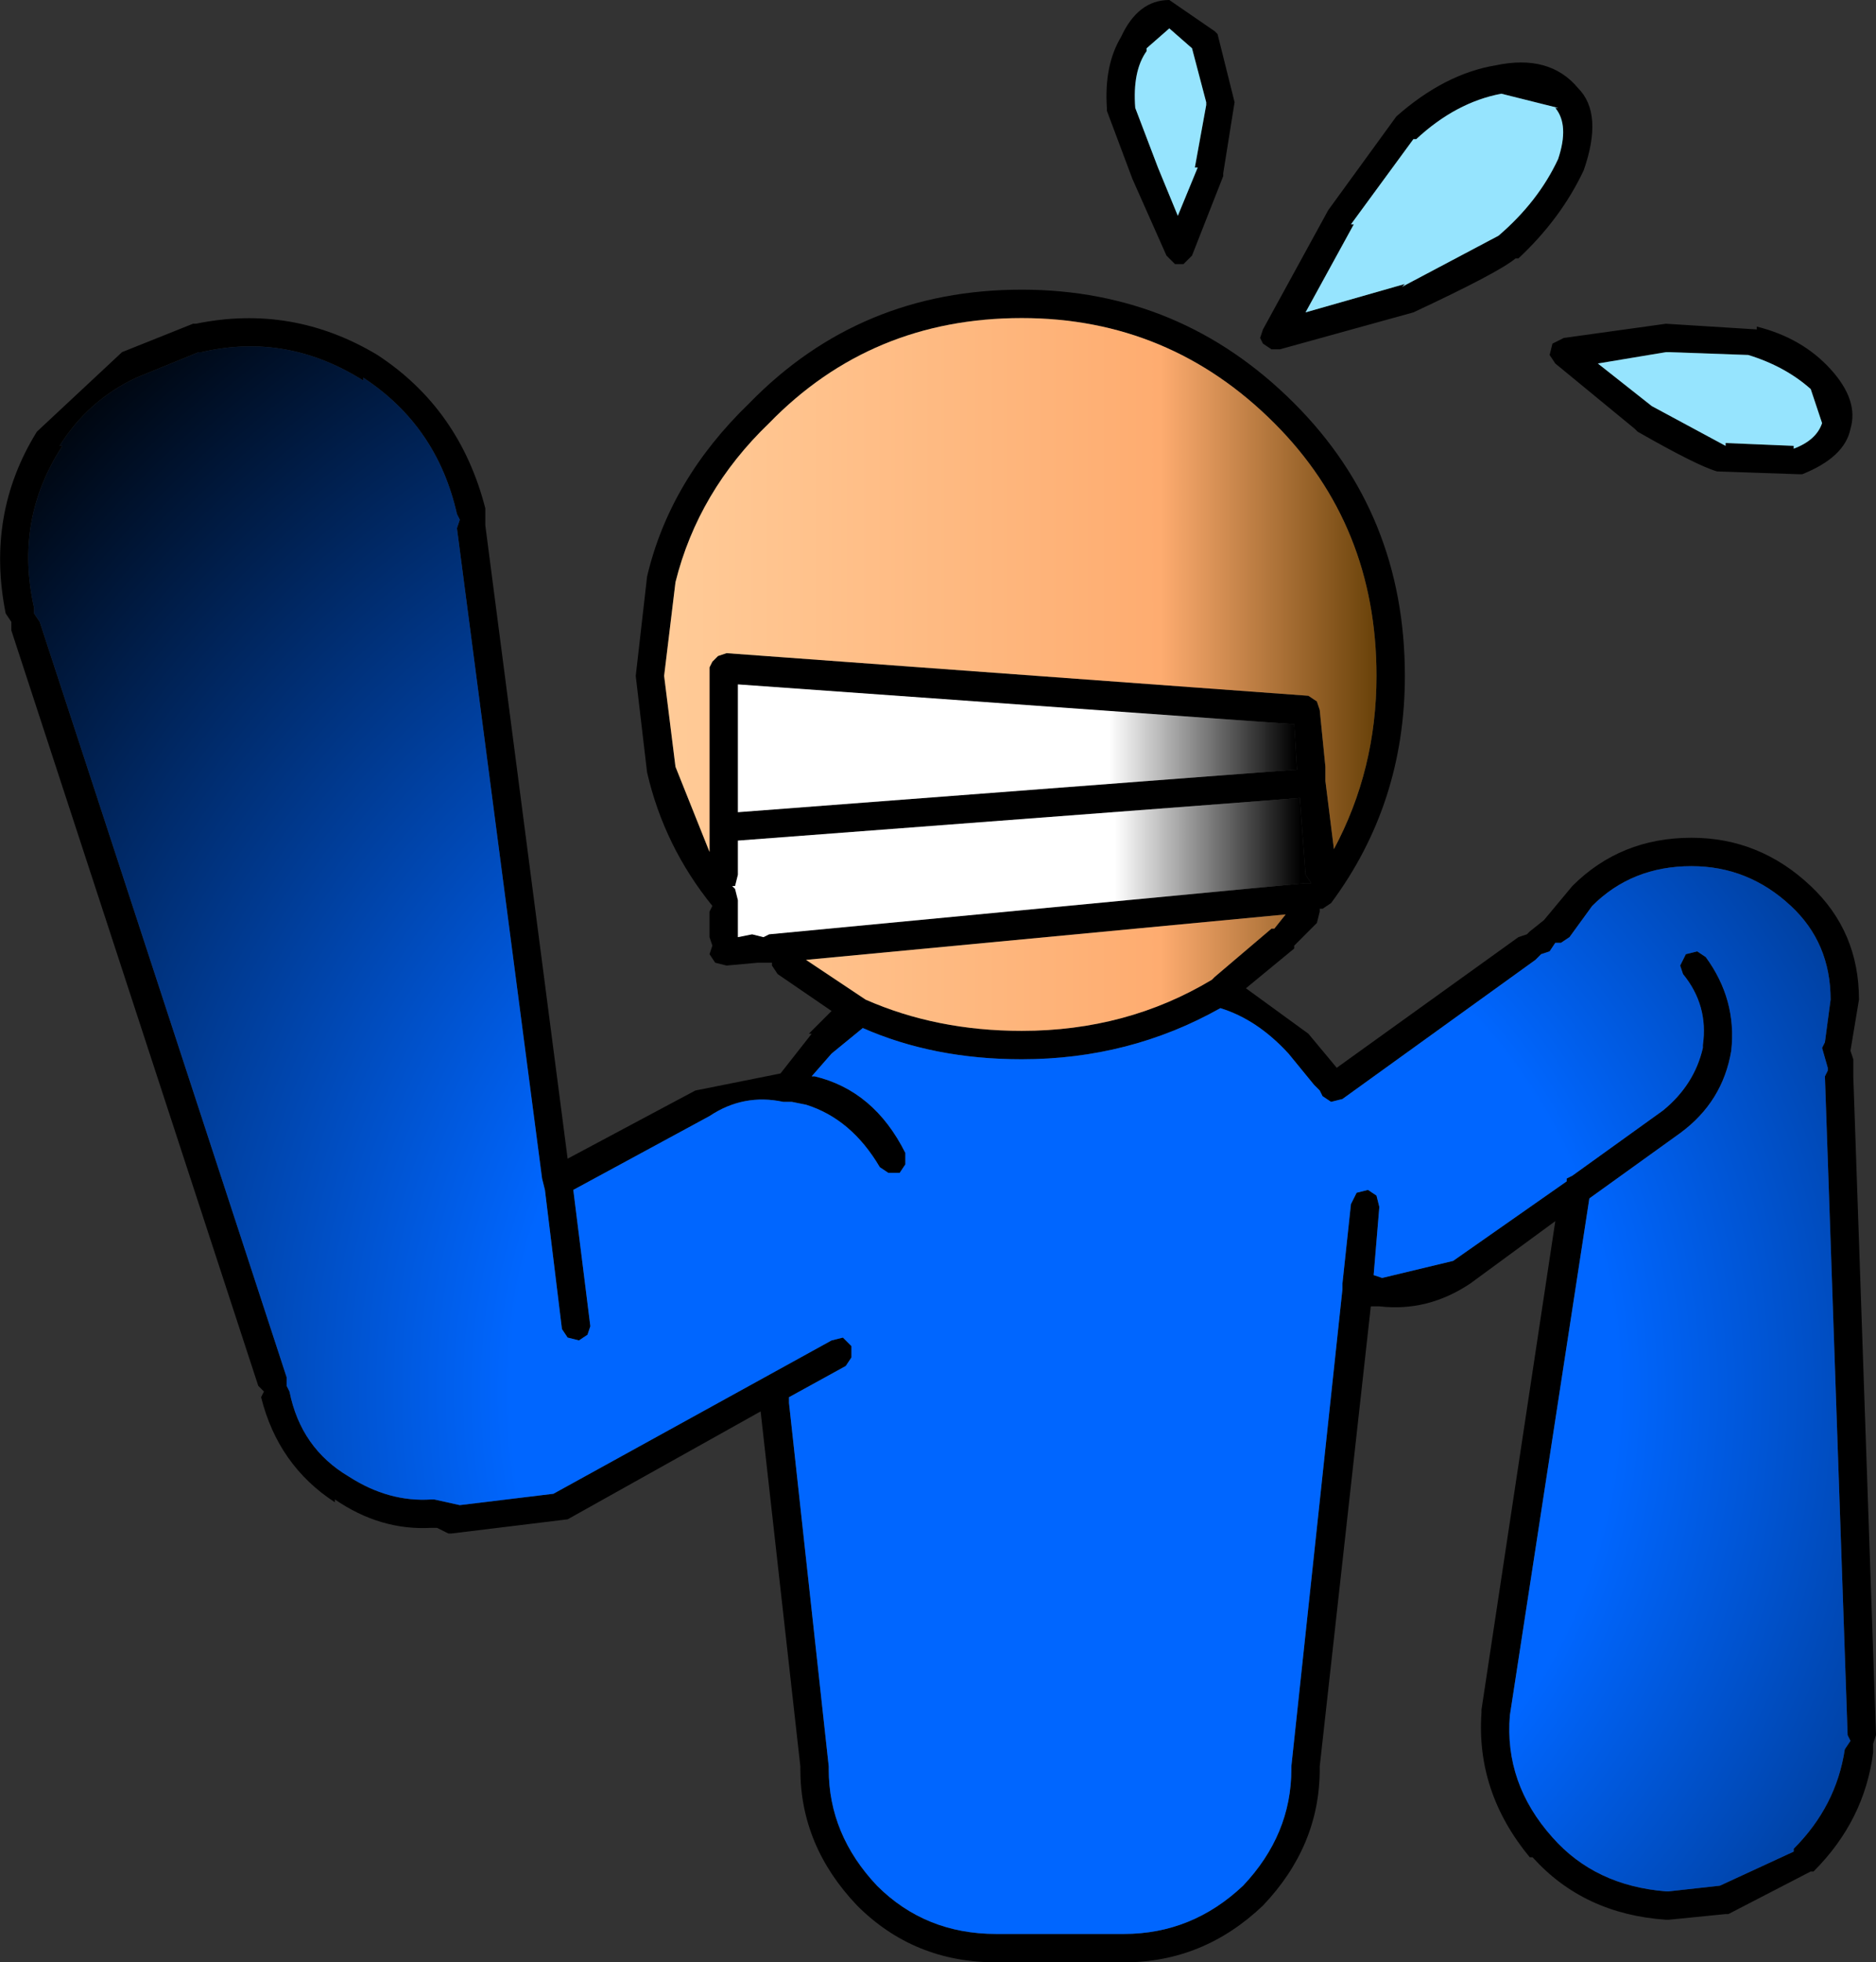 <?xml version="1.0" encoding="UTF-8" standalone="no"?>
<svg xmlns:xlink="http://www.w3.org/1999/xlink" height="34.55px" width="33.05px" xmlns="http://www.w3.org/2000/svg">
  <rect width="100%" height="100%" fill="#333333" stroke="none"/>
  <g transform="matrix(1.0, 0.0, 0.0, 1.0, 17.25, 19.25)">
    <path d="M10.15 -17.35 L10.2 -17.35 9.2 -17.6 Q8.4 -17.45 7.7 -16.8 L7.65 -16.8 6.55 -15.3 6.6 -15.3 5.75 -13.75 7.5 -14.25 7.45 -14.2 9.15 -15.1 Q9.85 -15.7 10.2 -16.45 10.4 -17.05 10.15 -17.35 M10.55 -17.7 Q11.0 -17.25 10.65 -16.25 10.25 -15.4 9.5 -14.7 L9.45 -14.7 Q9.15 -14.45 7.65 -13.75 L5.3 -13.1 5.15 -13.1 5.0 -13.2 4.95 -13.3 5.0 -13.45 6.15 -15.55 7.35 -17.2 Q8.2 -17.95 9.1 -18.1 10.05 -18.3 10.55 -17.7 M12.1 -13.05 L10.9 -12.85 11.85 -12.1 13.15 -11.4 13.15 -11.45 14.35 -11.4 14.35 -11.35 Q14.75 -11.5 14.85 -11.8 L14.65 -12.4 Q14.2 -12.8 13.55 -13.0 L12.15 -13.05 12.1 -13.05 M3.35 -19.25 L4.15 -18.7 4.2 -18.65 4.5 -17.45 4.3 -16.2 4.3 -16.15 3.75 -14.75 3.6 -14.6 3.45 -14.6 3.3 -14.75 2.7 -16.1 2.25 -17.3 2.25 -17.35 Q2.2 -18.1 2.5 -18.6 2.8 -19.25 3.35 -19.25 M10.3 -13.3 L12.1 -13.55 13.7 -13.45 13.7 -13.5 Q14.5 -13.3 15.0 -12.75 15.5 -12.2 15.35 -11.7 15.25 -11.2 14.5 -10.9 L14.45 -10.9 13.0 -10.95 Q12.65 -11.05 11.6 -11.65 L11.55 -11.7 10.15 -12.85 10.05 -13.0 10.1 -13.2 10.3 -13.3 M4.0 -17.4 L4.0 -17.45 3.75 -18.4 3.35 -18.75 2.95 -18.4 2.95 -18.35 Q2.7 -18.0 2.75 -17.35 L3.15 -16.3 3.5 -15.45 3.85 -16.3 3.8 -16.3 4.0 -17.4 M5.95 -6.9 L6.0 -6.75 6.1 -5.75 6.1 -5.6 6.1 -5.5 6.25 -4.3 Q7.0 -5.7 7.0 -7.35 7.0 -10.0 5.2 -11.8 3.35 -13.65 0.75 -13.65 -1.9 -13.65 -3.7 -11.8 -4.95 -10.6 -5.35 -9.0 L-5.55 -7.35 -5.35 -5.75 -4.75 -4.25 -4.75 -7.5 -4.7 -7.6 -4.6 -7.7 -4.45 -7.75 5.8 -7.0 5.95 -6.9 M5.55 -12.15 Q7.5 -10.2 7.5 -7.35 7.5 -5.1 6.2 -3.35 L6.05 -3.25 6.0 -3.25 6.0 -3.2 5.95 -3.0 5.55 -2.6 5.55 -2.55 4.7 -1.85 5.8 -1.05 6.3 -0.45 9.5 -2.75 9.65 -2.8 9.7 -2.85 9.95 -3.05 10.45 -3.65 Q11.3 -4.5 12.55 -4.5 13.75 -4.5 14.65 -3.65 15.5 -2.85 15.5 -1.65 L15.35 -0.75 15.4 -0.6 15.4 -0.45 15.4 -0.4 15.4 -0.3 15.8 11.3 15.75 11.45 15.75 11.6 Q15.6 12.8 14.7 13.7 L14.65 13.7 13.2 14.45 13.15 14.45 12.15 14.55 12.1 14.55 Q10.65 14.45 9.75 13.45 L9.7 13.45 Q8.75 12.3 8.85 10.9 L8.85 10.85 10.15 2.25 8.65 3.35 Q7.9 3.85 7.05 3.75 L7.0 3.75 6.9 3.75 6.0 11.85 6.0 11.9 Q6.0 13.25 5.0 14.3 3.95 15.3 2.55 15.3 L0.3 15.3 Q-1.15 15.3 -2.15 14.3 -3.15 13.25 -3.15 11.9 L-3.15 11.85 -3.85 5.6 -7.25 7.5 -9.3 7.75 -9.35 7.75 -9.55 7.65 -9.65 7.65 Q-10.55 7.7 -11.35 7.15 L-11.35 7.2 Q-12.35 6.55 -12.65 5.35 L-12.6 5.25 -12.7 5.15 -17.05 -8.15 -17.05 -8.3 -17.15 -8.45 Q-17.5 -10.2 -16.6 -11.65 L-15.1 -13.05 -13.85 -13.55 -13.8 -13.55 Q-12.1 -13.9 -10.6 -13.0 -9.15 -12.05 -8.7 -10.3 L-8.7 -10.1 -8.7 -10.0 -7.25 1.15 -5.0 -0.05 -3.5 -0.35 -2.95 -1.05 -3.0 -1.05 -2.6 -1.45 -3.55 -2.1 -3.65 -2.25 -3.65 -2.3 -3.8 -2.3 -3.9 -2.3 -4.45 -2.25 -4.65 -2.3 -4.75 -2.45 -4.7 -2.6 -4.75 -2.75 -4.75 -3.2 -4.7 -3.3 Q-5.55 -4.35 -5.85 -5.65 L-6.05 -7.35 -5.85 -9.1 Q-5.45 -10.8 -4.05 -12.15 -2.1 -14.15 0.75 -14.15 3.55 -14.15 5.55 -12.15 M4.25 -1.5 Q2.65 -0.6 0.75 -0.6 -0.8 -0.6 -2.05 -1.15 L-2.6 -0.7 -2.95 -0.3 -2.9 -0.3 Q-1.85 -0.05 -1.3 1.05 L-1.3 1.25 -1.4 1.4 -1.6 1.4 -1.75 1.3 Q-2.25 0.45 -3.05 0.2 L-3.3 0.15 -3.45 0.15 Q-4.15 0.0 -4.75 0.4 L-7.15 1.7 -6.85 4.1 -6.9 4.25 -7.05 4.35 -7.25 4.3 -7.35 4.15 -7.65 1.7 -7.7 1.5 -9.2 -9.95 -9.15 -10.1 -9.2 -10.2 Q-9.55 -11.75 -10.85 -12.6 L-10.85 -12.55 Q-12.2 -13.4 -13.7 -13.05 L-13.75 -13.05 -14.85 -12.6 Q-15.7 -12.2 -16.2 -11.4 L-16.15 -11.4 Q-17.0 -10.1 -16.65 -8.55 L-16.65 -8.45 -16.55 -8.3 -12.2 5.0 -12.2 5.15 -12.15 5.25 Q-11.95 6.25 -11.1 6.75 -10.4 7.2 -9.65 7.15 L-9.6 7.15 -9.15 7.25 -7.5 7.05 -2.6 4.35 -2.4 4.3 -2.25 4.45 -2.25 4.65 -2.35 4.8 -3.35 5.35 -3.35 5.45 -2.65 11.85 -2.65 11.9 Q-2.65 13.05 -1.8 13.95 -0.95 14.8 0.3 14.8 L2.55 14.8 Q3.75 14.8 4.65 13.95 5.5 13.05 5.5 11.9 L5.5 11.85 6.4 3.45 6.4 3.35 6.55 1.95 6.65 1.75 6.85 1.7 7.0 1.8 7.05 2.0 6.95 3.2 7.1 3.25 8.35 2.95 10.35 1.55 10.35 1.5 10.45 1.45 12.05 0.3 Q12.6 -0.15 12.75 -0.8 L12.75 -0.85 Q12.85 -1.55 12.4 -2.1 L12.35 -2.25 12.45 -2.45 12.65 -2.5 12.8 -2.4 Q13.35 -1.65 13.25 -0.75 13.1 0.15 12.35 0.7 L10.75 1.85 9.35 10.95 Q9.25 12.15 10.1 13.1 10.85 13.95 12.1 14.05 L12.15 14.05 13.05 13.95 14.35 13.35 14.35 13.3 Q15.1 12.55 15.25 11.55 L15.35 11.4 15.3 11.3 14.9 -0.3 14.95 -0.4 14.95 -0.45 14.85 -0.8 14.9 -0.9 15.0 -1.65 Q15.0 -2.65 14.3 -3.3 13.55 -4.0 12.55 -4.0 11.5 -4.0 10.8 -3.3 L10.4 -2.75 10.25 -2.65 10.15 -2.65 10.05 -2.5 9.9 -2.45 9.8 -2.35 6.4 0.1 6.2 0.15 6.05 0.05 6.0 -0.05 5.9 -0.15 5.45 -0.7 Q4.9 -1.3 4.25 -1.5 M4.1 -2.0 L4.15 -2.05 5.15 -2.9 5.2 -2.9 5.4 -3.15 -3.05 -2.35 -2.0 -1.65 Q-0.75 -1.1 0.75 -1.1 2.6 -1.1 4.1 -2.0 M5.6 -5.7 L5.55 -6.5 -4.25 -7.2 -4.25 -4.95 5.6 -5.7 M5.75 -3.7 L5.85 -3.7 5.75 -3.85 5.65 -5.2 -4.25 -4.45 -4.25 -3.85 -4.3 -3.65 -4.35 -3.65 -4.3 -3.6 -4.25 -3.4 -4.25 -3.3 -4.25 -3.2 -4.25 -2.75 -4.0 -2.8 -3.8 -2.75 -3.7 -2.8 5.75 -3.7" fill="#000000" fill-rule="evenodd" stroke="none"/>
    <path d="M10.15 -17.35 Q10.4 -17.05 10.2 -16.45 9.85 -15.7 9.15 -15.1 L7.45 -14.2 7.5 -14.25 5.75 -13.75 6.6 -15.3 6.55 -15.3 7.65 -16.8 7.7 -16.8 Q8.4 -17.45 9.2 -17.6 L10.2 -17.35 10.15 -17.35 M12.1 -13.05 L12.15 -13.05 13.55 -13.0 Q14.2 -12.8 14.65 -12.4 L14.85 -11.8 Q14.75 -11.5 14.35 -11.35 L14.35 -11.4 13.15 -11.45 13.15 -11.4 11.85 -12.1 10.9 -12.85 12.1 -13.05 M4.0 -17.4 L3.8 -16.3 3.85 -16.3 3.5 -15.45 3.15 -16.3 2.75 -17.35 Q2.7 -18.0 2.95 -18.35 L2.95 -18.4 3.35 -18.75 3.75 -18.4 4.0 -17.45 4.0 -17.4" fill="#96e4fe" fill-rule="evenodd" stroke="none"/>
    <path d="M5.95 -6.9 L5.8 -7.0 -4.45 -7.75 -4.6 -7.7 -4.7 -7.6 -4.75 -7.5 -4.75 -4.25 -5.35 -5.75 -5.55 -7.35 -5.35 -9.0 Q-4.95 -10.6 -3.7 -11.8 -1.9 -13.65 0.75 -13.65 3.35 -13.65 5.2 -11.8 7.0 -10.0 7.0 -7.35 7.0 -5.7 6.25 -4.3 L6.1 -5.5 6.1 -5.6 6.1 -5.75 6.0 -6.75 5.95 -6.9 M4.1 -2.0 Q2.6 -1.1 0.75 -1.1 -0.75 -1.1 -2.0 -1.65 L-3.05 -2.35 5.4 -3.15 5.2 -2.9 5.15 -2.9 4.15 -2.05 4.1 -2.0" fill="url(#gradient0)" fill-rule="evenodd" stroke="none"/>
    <path d="M4.25 -1.5 Q4.9 -1.3 5.45 -0.7 L5.9 -0.15 6.0 -0.05 6.05 0.05 6.2 0.15 6.4 0.1 9.8 -2.35 9.9 -2.45 10.05 -2.5 10.15 -2.65 10.25 -2.65 10.4 -2.75 10.8 -3.3 Q11.5 -4.0 12.55 -4.0 13.55 -4.0 14.3 -3.3 15.0 -2.65 15.0 -1.65 L14.9 -0.9 14.85 -0.8 14.95 -0.45 14.95 -0.4 14.9 -0.3 15.3 11.3 15.35 11.4 15.25 11.55 Q15.1 12.55 14.35 13.3 L14.35 13.35 13.05 13.95 12.15 14.05 12.1 14.05 Q10.85 13.95 10.1 13.1 9.25 12.15 9.35 10.95 L10.75 1.85 12.35 0.7 Q13.1 0.15 13.25 -0.75 13.35 -1.65 12.8 -2.4 L12.65 -2.5 12.45 -2.45 12.35 -2.25 12.4 -2.1 Q12.85 -1.55 12.75 -0.85 L12.75 -0.8 Q12.6 -0.15 12.05 0.3 L10.45 1.45 10.35 1.5 10.35 1.55 8.35 2.95 7.1 3.25 6.95 3.2 7.05 2.0 7.0 1.8 6.85 1.7 6.65 1.75 6.55 1.95 6.4 3.35 6.4 3.45 5.5 11.85 5.5 11.9 Q5.5 13.05 4.65 13.95 3.75 14.8 2.55 14.8 L0.3 14.8 Q-0.95 14.8 -1.8 13.95 -2.65 13.05 -2.65 11.9 L-2.65 11.85 -3.35 5.45 -3.35 5.35 -2.35 4.8 -2.25 4.65 -2.25 4.45 -2.4 4.3 -2.6 4.35 -7.5 7.05 -9.15 7.25 -9.6 7.15 -9.65 7.15 Q-10.4 7.2 -11.1 6.75 -11.95 6.25 -12.15 5.25 L-12.2 5.15 -12.2 5.0 -16.55 -8.3 -16.65 -8.45 -16.65 -8.55 Q-17.0 -10.1 -16.15 -11.4 L-16.2 -11.4 Q-15.7 -12.2 -14.85 -12.6 L-13.75 -13.05 -13.7 -13.05 Q-12.2 -13.4 -10.85 -12.55 L-10.85 -12.6 Q-9.55 -11.75 -9.2 -10.2 L-9.15 -10.1 -9.2 -9.95 -7.7 1.5 -7.65 1.7 -7.35 4.15 -7.25 4.3 -7.05 4.35 -6.9 4.25 -6.85 4.1 -7.15 1.7 -4.75 0.4 Q-4.15 0.0 -3.45 0.15 L-3.3 0.15 -3.05 0.2 Q-2.25 0.45 -1.75 1.3 L-1.6 1.4 -1.4 1.4 -1.3 1.25 -1.3 1.05 Q-1.85 -0.05 -2.9 -0.3 L-2.95 -0.3 -2.6 -0.7 -2.05 -1.15 Q-0.8 -0.6 0.75 -0.6 2.65 -0.6 4.25 -1.5" fill="url(#gradient1)" fill-rule="evenodd" stroke="none"/>
    <path d="M5.6 -5.7 L-4.25 -4.95 -4.25 -7.2 5.55 -6.5 5.6 -5.7" fill="url(#gradient2)" fill-rule="evenodd" stroke="none"/>
    <path d="M5.75 -3.7 L-3.7 -2.8 -3.8 -2.75 -4.0 -2.8 -4.25 -2.75 -4.25 -3.2 -4.25 -3.3 -4.25 -3.4 -4.3 -3.6 -4.35 -3.65 -4.3 -3.65 -4.25 -3.85 -4.25 -4.45 5.65 -5.2 5.75 -3.85 5.85 -3.7 5.75 -3.7" fill="url(#gradient3)" fill-rule="evenodd" stroke="none"/>
  </g>
  <defs>
    <linearGradient gradientTransform="matrix(0.008, 0.0, 0.0, 0.008, 0.7, -7.4)" gradientUnits="userSpaceOnUse" id="gradient0" spreadMethod="pad" x1="-819.2" x2="819.2">
      <stop offset="0.0" stop-color="#ffcc99"/>
      <stop offset="0.69" stop-color="#feac70"/>
      <stop offset="1.0" stop-color="#5e3a02"/>
    </linearGradient>
    <radialGradient cx="0" cy="0" gradientTransform="matrix(0.031, 0.0, 0.0, 0.031, 1.5, 5.25)" gradientUnits="userSpaceOnUse" id="gradient1" r="819.2" spreadMethod="pad">
      <stop offset="0.384" stop-color="#0066ff"/>
      <stop offset="1.0" stop-color="#000000"/>
    </radialGradient>
    <linearGradient gradientTransform="matrix(0.006, 0.0, 0.0, 0.002, 0.65, -6.1)" gradientUnits="userSpaceOnUse" id="gradient2" spreadMethod="pad" x1="-819.2" x2="819.2">
      <stop offset="0.0" stop-color="#ffffff"/>
      <stop offset="0.667" stop-color="#ffffff"/>
      <stop offset="1.0" stop-color="#000000"/>
    </linearGradient>
    <linearGradient gradientTransform="matrix(0.006, 0.0, 0.0, 0.002, 0.75, -4.0)" gradientUnits="userSpaceOnUse" id="gradient3" spreadMethod="pad" x1="-819.2" x2="819.2">
      <stop offset="0.0" stop-color="#ffffff"/>
      <stop offset="0.667" stop-color="#ffffff"/>
      <stop offset="1.0" stop-color="#000000"/>
    </linearGradient>
  </defs>
</svg>
